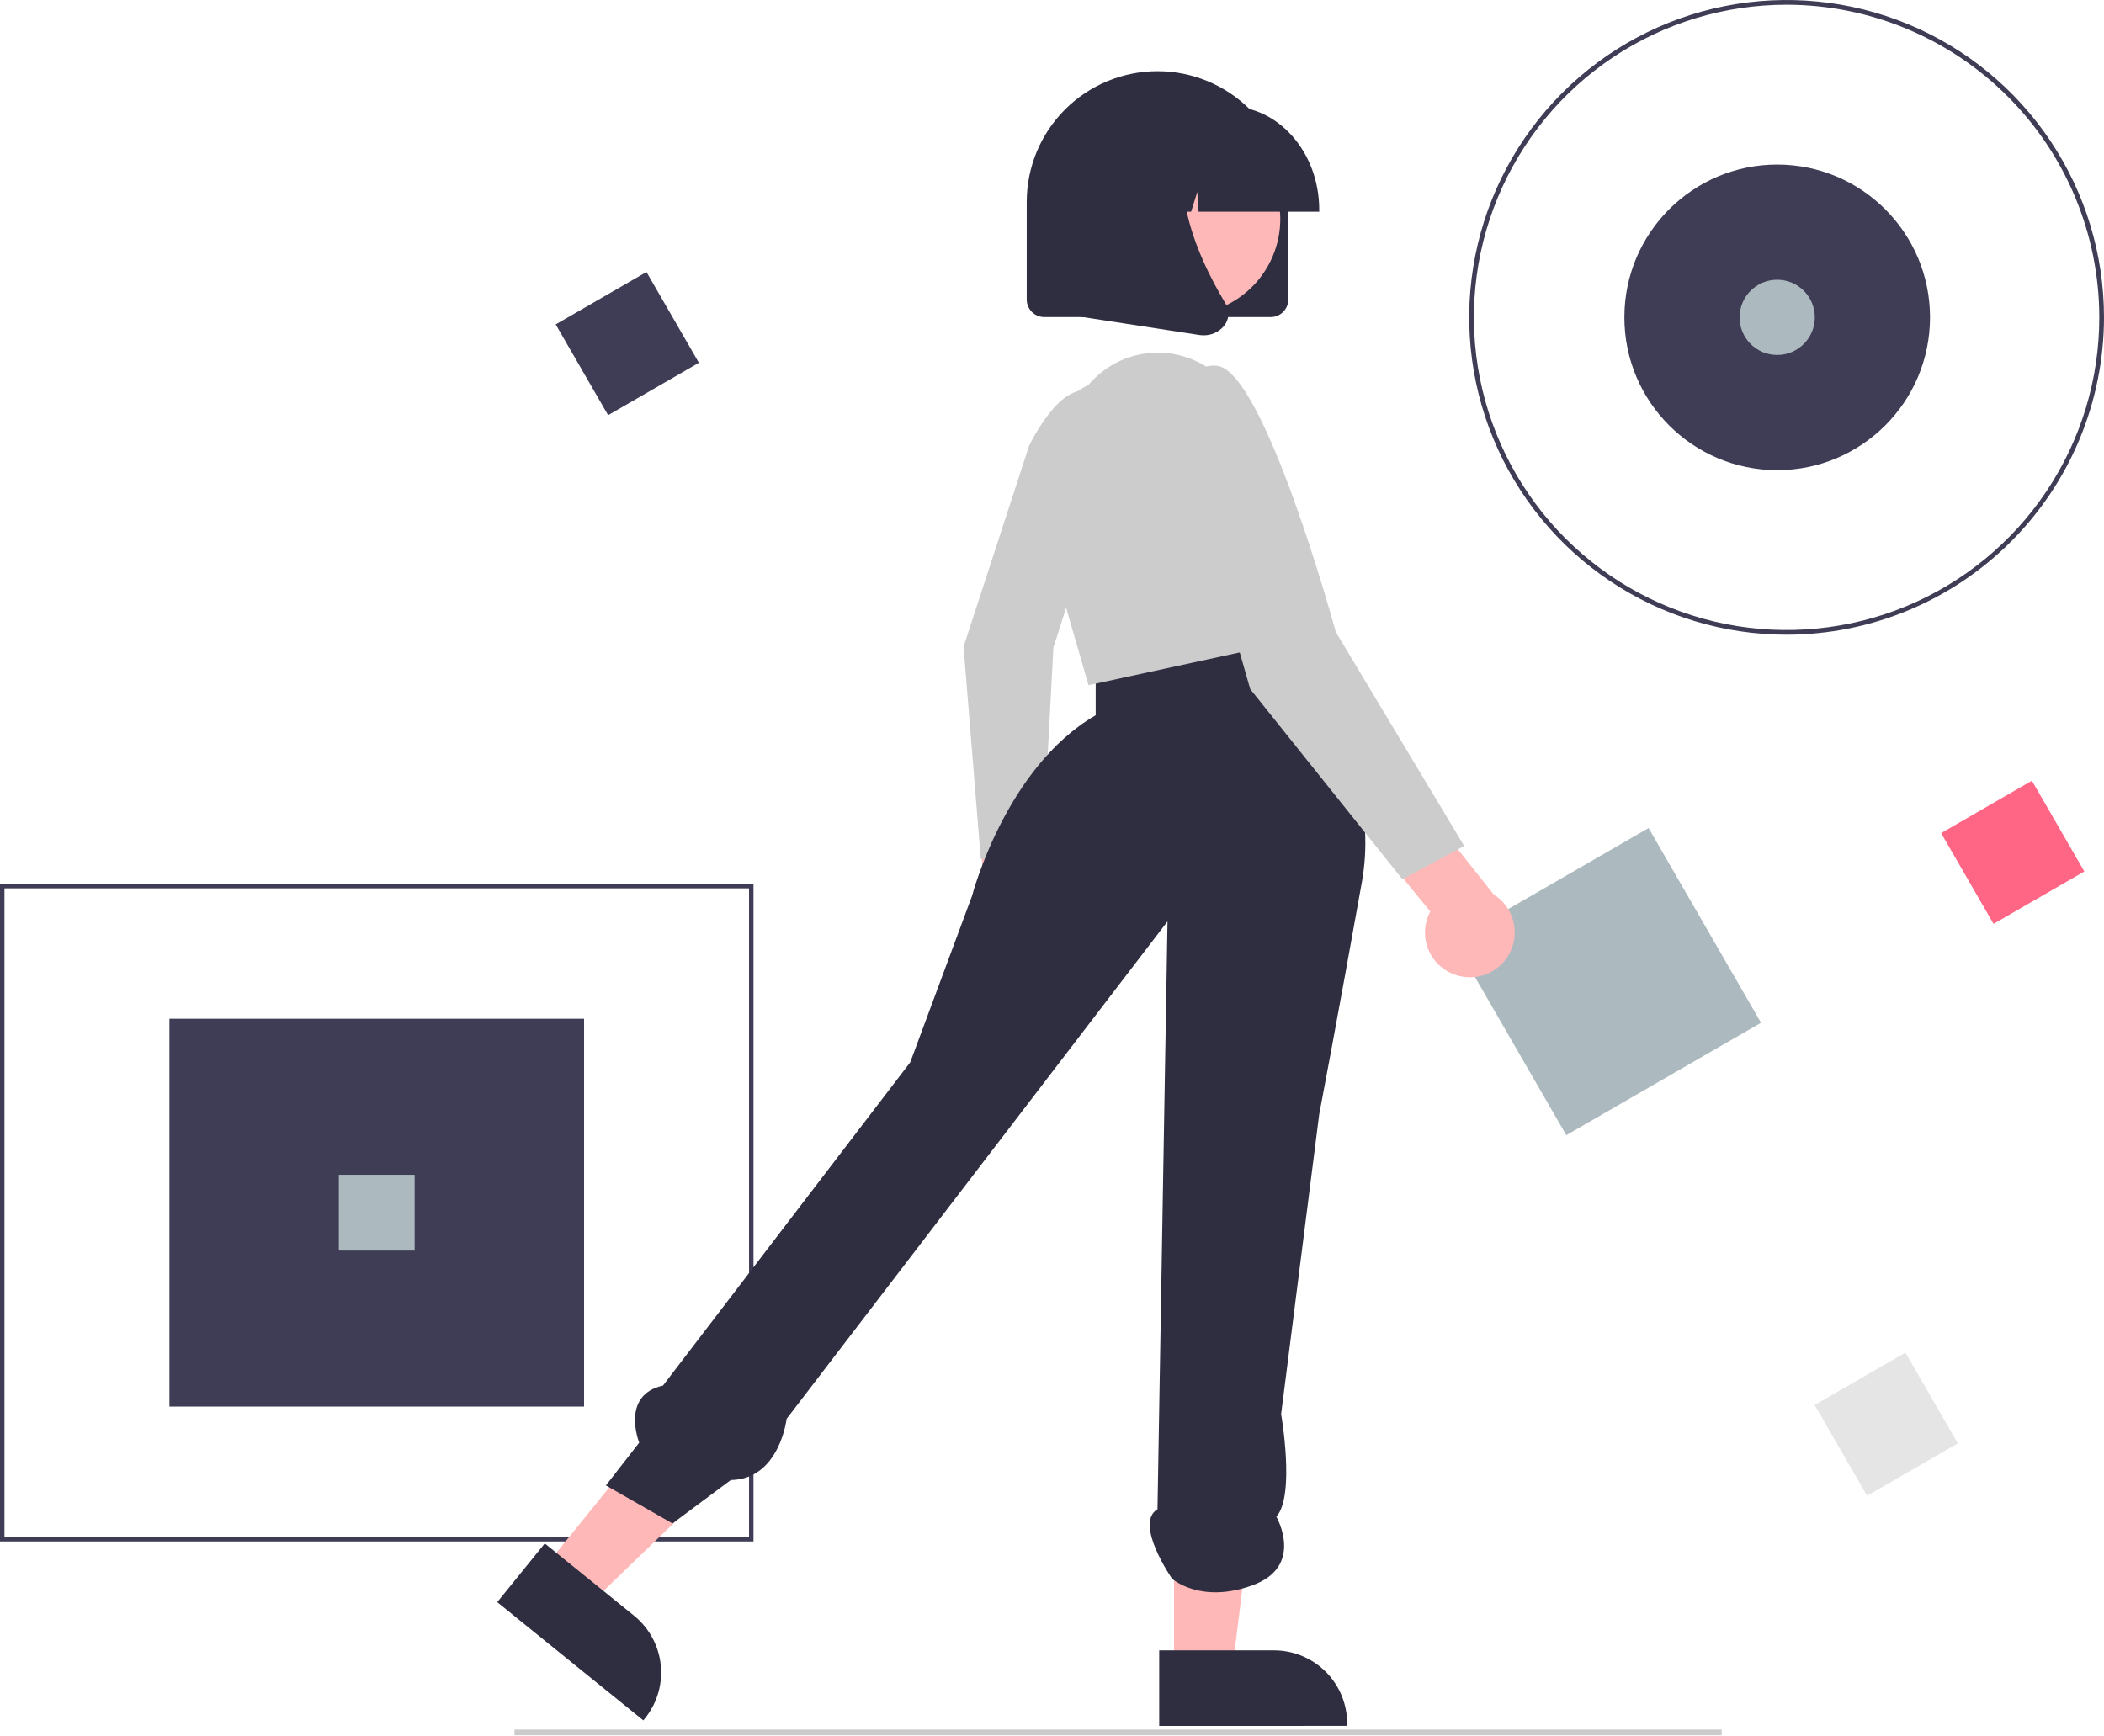 <svg width="732" height="604" viewBox="0 0 732 604" fill="none" xmlns="http://www.w3.org/2000/svg">
<g clip-path="url(#clip0)">
<path d="M203.205 354.474H58.945V489.427H203.205V354.474Z" fill="#3F3D56"/>
<path d="M262.15 536.35H0V307.551H262.15V536.35ZM1.551 534.799H260.598V309.102H1.551V534.799Z" fill="#3F3D56"/>
<path d="M621.575 220.85C599.735 220.85 578.385 214.374 560.226 202.24C542.066 190.107 527.913 172.861 519.555 152.683C511.197 132.505 509.011 110.303 513.271 88.882C517.532 67.462 528.049 47.786 543.492 32.343C558.936 16.899 578.612 6.383 600.032 2.122C621.452 -2.139 643.655 0.048 663.833 8.406C684.01 16.763 701.256 30.917 713.39 49.076C725.524 67.236 732 88.585 732 110.425C731.967 139.702 720.322 167.77 699.621 188.471C678.919 209.173 650.851 220.817 621.575 220.85ZM621.575 1.636C600.058 1.636 579.025 8.016 561.135 19.97C543.244 31.924 529.301 48.915 521.067 68.793C512.833 88.672 510.678 110.546 514.876 131.649C519.074 152.752 529.435 172.136 544.649 187.351C559.864 202.565 579.248 212.926 600.351 217.124C621.454 221.322 643.328 219.167 663.207 210.933C683.085 202.699 700.076 188.756 712.03 170.865C723.984 152.975 730.364 131.942 730.364 110.425C730.332 81.582 718.859 53.93 698.465 33.535C678.07 13.14 650.418 1.668 621.575 1.636V1.636Z" fill="#3F3D56"/>
<path d="M618.303 163.593C647.667 163.593 671.471 139.789 671.471 110.425C671.471 81.061 647.667 57.258 618.303 57.258C588.939 57.258 565.135 81.061 565.135 110.425C565.135 139.789 588.939 163.593 618.303 163.593Z" fill="#3F3D56"/>
<path d="M706.916 271.644L675.333 289.878L693.568 321.461L725.151 303.227L706.916 271.644Z" fill="#FF6584"/>
<path d="M224.916 94.644L193.333 112.878L211.568 144.461L243.15 126.227L224.916 94.644Z" fill="#3F3D56"/>
<path d="M662.916 470.644L631.333 488.878L649.568 520.461L681.15 502.227L662.916 470.644Z" fill="#E5E5E5"/>
<path d="M144.26 408.766H117.89V435.136H144.26V408.766Z" fill="#ACB9BE"/>
<path d="M618.303 123.513C625.531 123.513 631.39 117.653 631.39 110.425C631.39 103.197 625.531 97.338 618.303 97.338C611.075 97.338 605.216 103.197 605.216 110.425C605.216 117.653 611.075 123.513 618.303 123.513Z" fill="#ACB9BE"/>
<path d="M573.559 288.122L505.811 327.236L544.925 394.984L612.673 355.869L573.559 288.122Z" fill="#ACB9BE"/>
<path d="M599 601.793H179V603.793H599V601.793Z" fill="#CBCBCB"/>
<path d="M338.389 332.043C337.173 330.479 336.313 328.667 335.872 326.736C335.431 324.804 335.419 322.799 335.837 320.862C336.254 318.925 337.092 317.103 338.29 315.525C339.487 313.946 341.017 312.65 342.77 311.726L339.94 280.882L358.264 274.591L361.649 318.204C363.005 321.252 363.196 324.692 362.185 327.871C361.175 331.051 359.033 333.749 356.166 335.455C353.299 337.161 349.906 337.755 346.629 337.127C343.353 336.498 340.421 334.689 338.389 332.043Z" fill="#FFB8B8"/>
<path d="M358.061 155.018C358.061 155.018 370.636 128.628 381.81 137.911C392.983 147.194 366.491 225.223 366.491 225.223L362.461 300.971L341.225 298.849L335.221 225.049L358.061 155.018Z" fill="#CCCCCC"/>
<path d="M189.39 545.442L205.154 558.203L261.875 503.472L238.609 484.639L189.39 545.442Z" fill="#FFB8B8"/>
<path d="M189.535 537.041L220.58 562.171L220.582 562.172C225.828 566.42 229.173 572.577 229.879 579.291C230.586 586.004 228.597 592.724 224.35 597.971L223.829 598.614L173 557.468L189.535 537.041Z" fill="#2F2E41"/>
<path d="M408.471 580.865L428.753 580.864L438.401 502.636L408.468 502.637L408.471 580.865Z" fill="#FFB8B8"/>
<path d="M403.298 574.243L443.239 574.242H443.241C449.992 574.242 456.466 576.924 461.239 581.697C466.012 586.47 468.694 592.944 468.695 599.695V600.522L403.299 600.525L403.298 574.243Z" fill="#2F2E41"/>
<path d="M444.059 214.124C444.059 214.124 482.108 260.444 473.837 306.764C465.565 353.084 458.948 387.825 458.948 387.825L445.714 492.045C445.714 492.045 450.677 520.429 444.059 527.743C444.059 527.743 453.985 544.983 435.788 551.6C417.591 558.217 407.772 549.314 407.772 549.314C407.772 549.314 394.431 530.094 402.702 525.131L406.186 320.601L273.667 493.699C273.667 493.699 271.231 514.755 254.252 514.98L233.964 530.094L210.804 516.86L222.384 501.971C222.384 501.971 215.767 485.428 230.655 482.119L316.679 369.627L338.185 311.727C338.185 311.727 349.765 267.061 381.196 248.864V229.501L444.059 214.124Z" fill="#2F2E41"/>
<path d="M378.715 133.891C383.724 127.971 390.735 124.1 398.413 123.016C406.091 121.932 413.9 123.71 420.352 128.012L421.726 128.928C436.41 145.557 446.28 165.876 450.271 187.698L456.467 221.568L378.715 238.411L360.487 175.547C358.174 167.568 358.73 159.03 362.061 151.419C365.391 143.809 371.284 137.606 378.715 133.891V133.891Z" fill="#CCCCCC"/>
<path d="M506.456 339.244C504.301 338.539 502.326 337.371 500.671 335.82C499.016 334.27 497.721 332.375 496.877 330.27C496.033 328.165 495.662 325.901 495.788 323.637C495.914 321.372 496.535 319.163 497.607 317.165L475.178 289.715L488.535 272.016L519.665 311.226C522.902 313.25 525.285 316.391 526.362 320.054C527.438 323.717 527.133 327.648 525.505 331.102C523.877 334.555 521.039 337.292 517.528 338.792C514.017 340.293 510.078 340.454 506.456 339.244Z" fill="#FFB8B8"/>
<path d="M411.801 158.705C411.801 158.705 406.838 125.619 423.381 127.273C439.924 128.928 464.738 219.914 464.738 219.914L509.404 294.357L487.898 305.937L434.961 239.765L411.801 158.705Z" fill="#CCCCCC"/>
<path d="M442.095 110.335H363.318C361.698 110.333 360.144 109.688 358.998 108.543C357.853 107.397 357.208 105.843 357.206 104.223V70.267C357.206 58.2 362 46.627 370.533 38.094C379.066 29.561 390.639 24.767 402.706 24.767C414.774 24.767 426.347 29.561 434.88 38.094C443.413 46.627 448.206 58.2 448.206 70.267V104.223C448.205 105.843 447.56 107.397 446.414 108.543C445.268 109.688 443.715 110.333 442.095 110.335Z" fill="#2F2E41"/>
<path d="M441.327 92.186C450.164 76.02 444.223 55.751 428.057 46.914C411.891 38.077 391.622 44.018 382.785 60.184C373.948 76.35 379.889 96.619 396.055 105.456C412.221 114.294 432.49 108.352 441.327 92.186Z" fill="#FFB8B8"/>
<path d="M458.971 73.663H416.989L416.558 66.747L414.406 73.663H407.942L407.088 59.956L402.822 73.663H390.314V72.984C390.314 53.137 404.386 36.991 421.683 36.991H427.602C444.899 36.991 458.971 53.137 458.971 72.984L458.971 73.663Z" fill="#2F2E41"/>
<path d="M418.726 116.673C418.213 116.673 417.701 116.633 417.194 116.555L367.224 108.859V56.812C367.224 54.179 367.743 51.572 368.75 49.14C369.758 46.708 371.235 44.498 373.096 42.637C374.958 40.775 377.168 39.298 379.6 38.291C382.032 37.283 384.639 36.765 387.271 36.765H422.231L420.869 38.151C401.922 57.442 416.197 88.722 426.392 105.65C427.14 106.867 427.478 108.292 427.356 109.715C427.234 111.138 426.659 112.485 425.714 113.557C424.846 114.553 423.772 115.349 422.565 115.887C421.358 116.425 420.048 116.694 418.726 116.673Z" fill="#2F2E41"/>
</g>
<defs>
<clipPath id="clip0">
<rect width="732" height="603.793" fill="white"/>
</clipPath>
</defs>
</svg>
